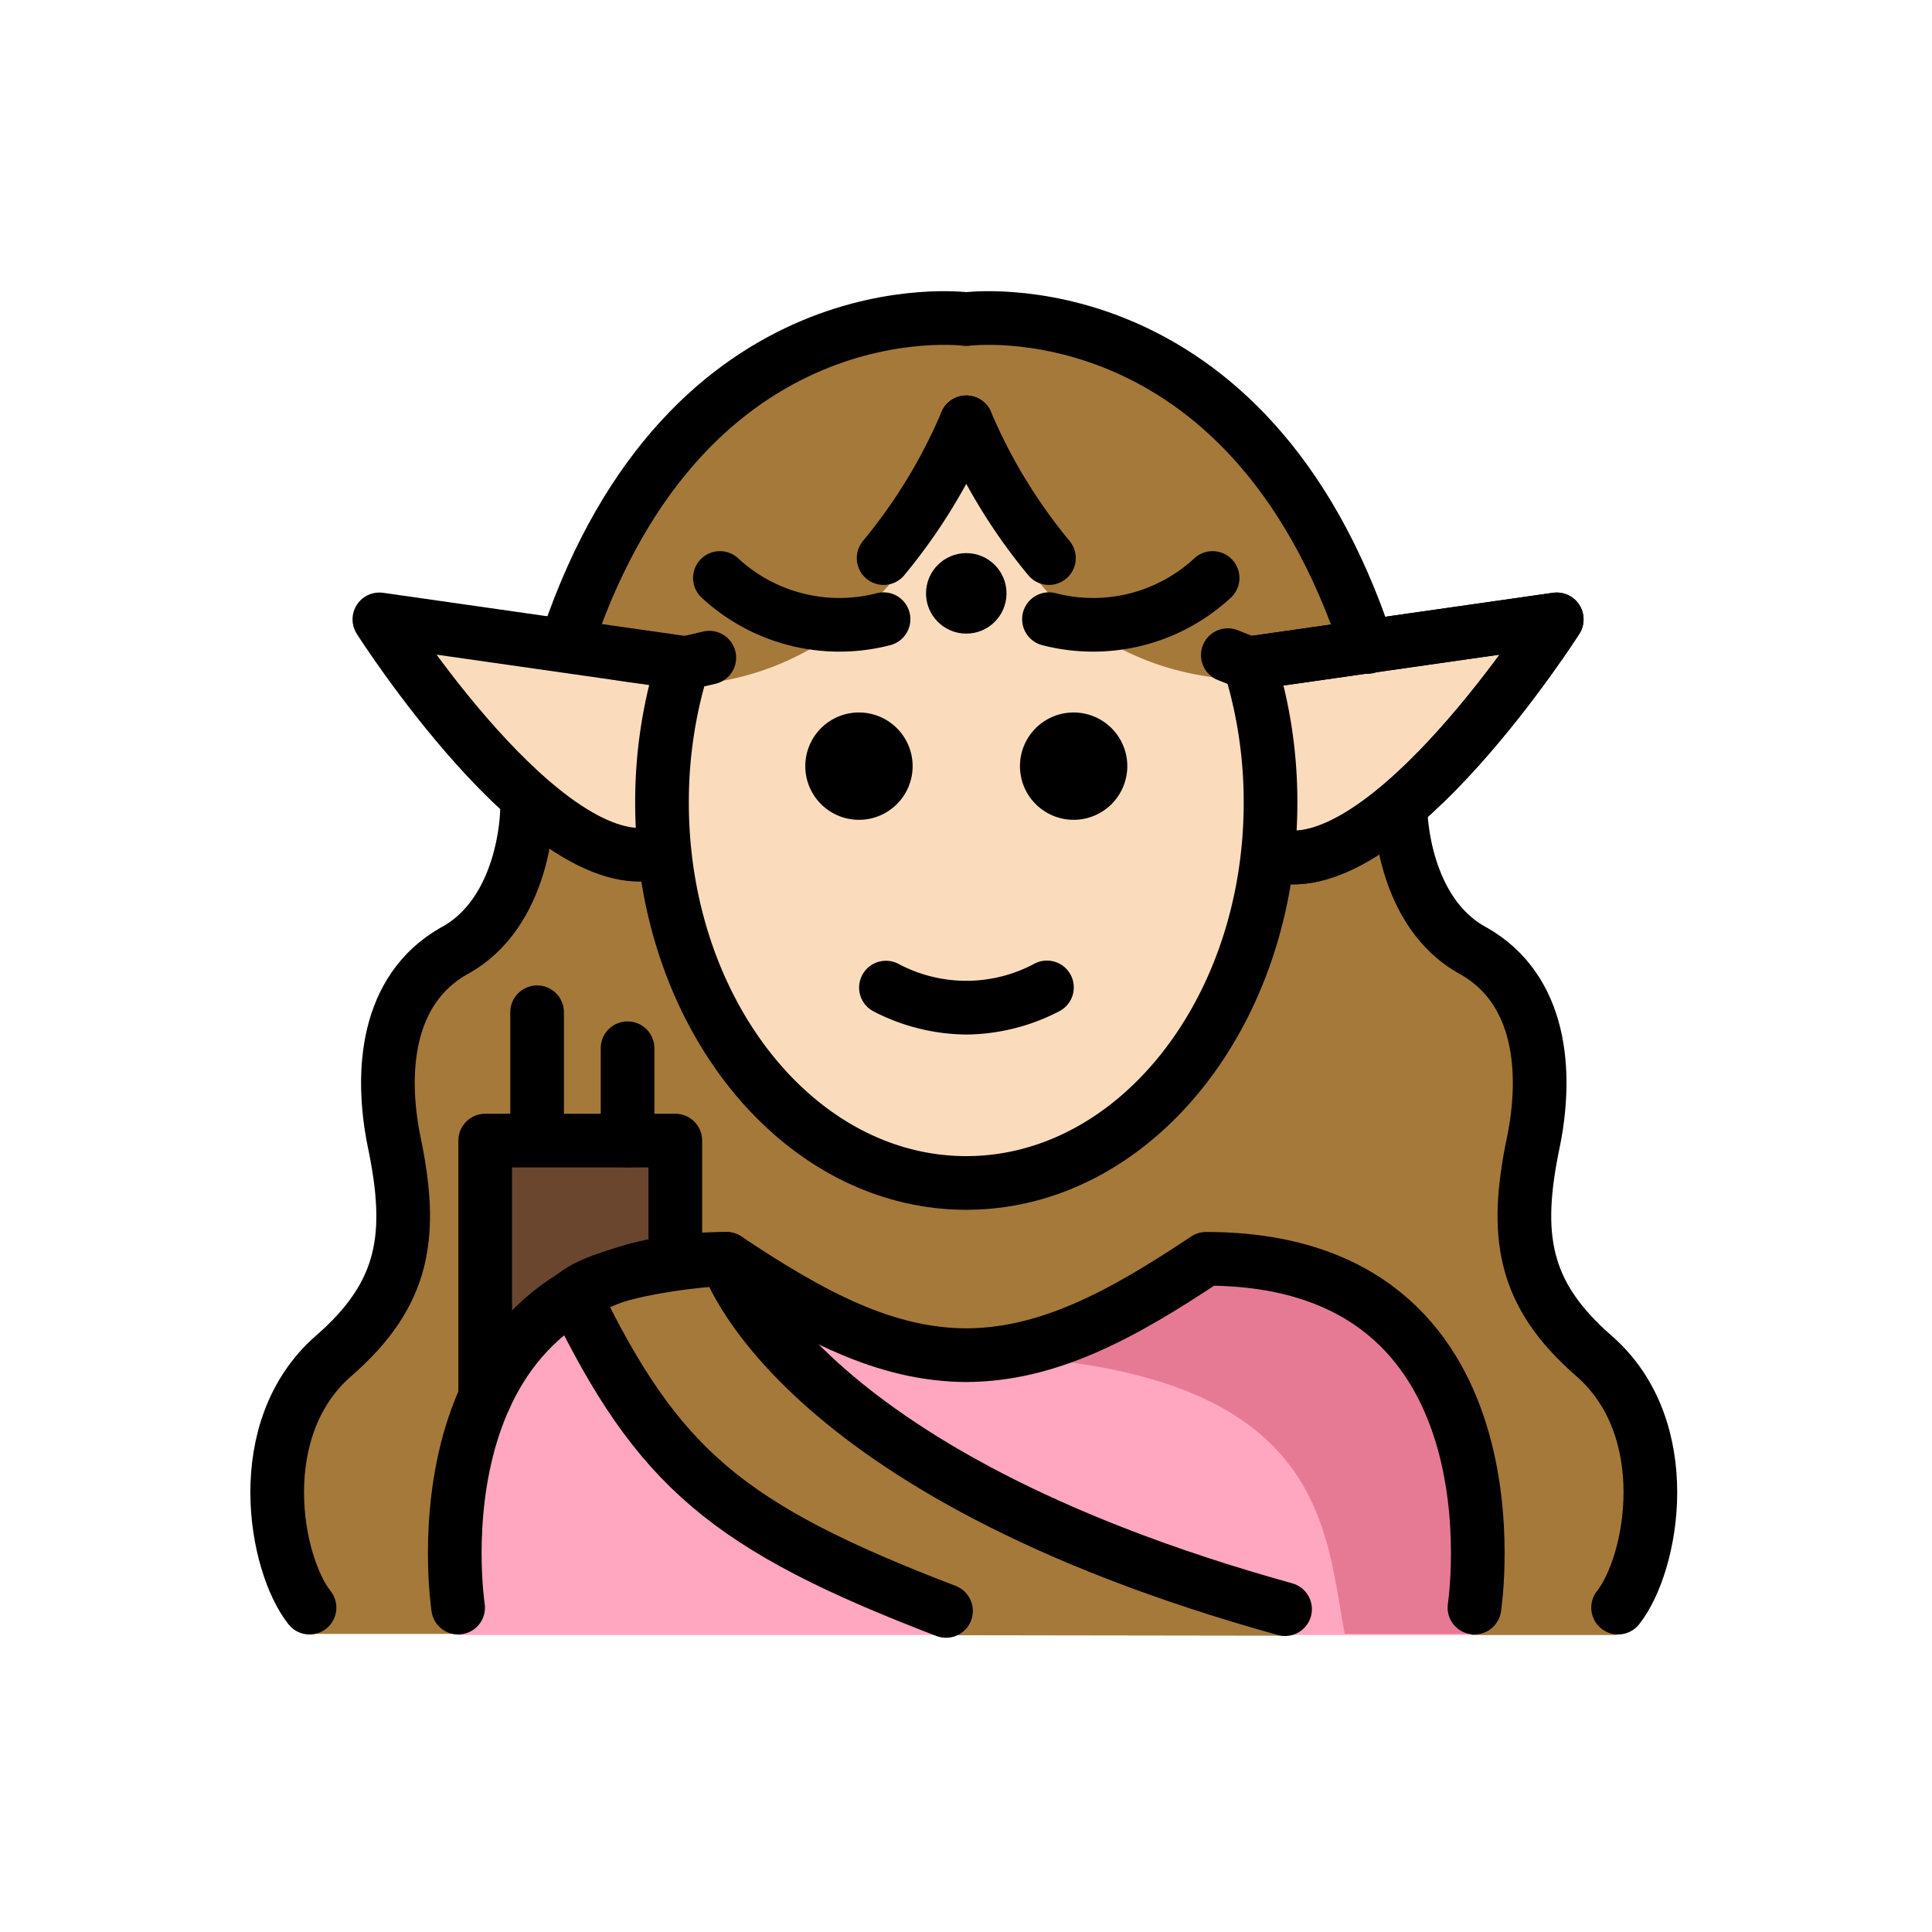 <svg id="emoji" xmlns="http://www.w3.org/2000/svg" viewBox="0 0 72 72">
  <g id="color">
    <path d="M54.925,60.931s2-14.027-10-14.027c-3.192,2.128-5.926,3.598-9,3.592h.125c-3.074.006-5.808-1.464-9-3.592-12,0-10,14.027-10,14.027Z" fill="#ffa7c0"/>
    <path d="M45.311,46.905a18.013,18.013,0,0,1-8.938,3.588c13.062.411,12.977,6.395,13.74,10.395h5.113S57.311,46.905,45.311,46.905Z" fill="#e67a94"/>
    <polyline points="18.058 52.064 18.058 42.499 25.143 42.499 25.143 46.063" fill="#6a462f"/>
    <path d="M47.97,60.958C29.471,55.822,27.05,46.905,27.05,46.905s-4.2.205-5.678,1.354c3.116,6.429,5.935,9.55,14.104,12.681" fill="#a57939"/>
  </g>
  <g id="skin">
    <path d="M38.156,20.756a9.395,9.395,0,0,1-2.18-5.054c-.028,0-.055-.005-.083-.005a8.272,8.272,0,0,1-1.98,5.059,10.877,10.877,0,0,1-8.794,4.709,17.399,17.399,0,0,0-.566,4.405c0,7.828,5.077,14.173,11.339,14.173S47.231,37.698,47.231,29.87a17.345,17.345,0,0,0-.626-4.611A9.753,9.753,0,0,1,38.156,20.756Z" fill="#fadcbc"/>
    <path d="M46.678,24.699l11.45-1.636s-6.268,9.849-10.494,8.799" fill="#fadcbc"/>
    <path d="M25.569,24.68,14.251,23.063S20.44,32.798,24.617,31.76" fill="#fadcbc"/>
  </g>
  <g id="hair">
    <path d="M35.862,11.919A15.35,15.35,0,0,0,20.725,24.765c8.826,3.057,13.156-3.939,13.156-3.939a8.272,8.272,0,0,0,1.98-5.059h.083a9.397,9.397,0,0,0,2.18,5.059s3.413,6.46,12.873,3.93A15.351,15.351,0,0,0,35.862,11.919Z" fill="#a57939"/>
    <path d="M47.263,32.337l4.879-1.536s-.943,1.64,1.023,3.999C54.865,36.84,58.31,38.54,57.38,42.074a9.886,9.886,0,0,0,2.855,9.924c3.406,3.23.016,8.935.016,8.935H54.839c1.767-13.95-9.579-13.857-9.579-13.857-10.416,8.091-17.391,0-17.391,0l-2.139.372-.093-4.371-7.626-.186.279,9.3-1.228,8.7H11.608c-3.19-7.372-.358-8.803,1.546-11.114,1.402-1.703,1.742-7.024,1.742-7.024s-1.737-3.907,2.494-7.603c3.562-3.112,2.413-4.876,2.413-4.876L24.57,32.438S28.895,44.64,35.419,44.08c7.288-.625,10.248-3.893,11.845-11.743" fill="#a57939"/>
  </g>
  <g id="line">
    <path d="M42.011,28.552a2,2,0,1,1-2-2,2.001,2.001,0,0,1,2,2"/>
    <path d="M34.011,28.552a2,2,0,1,1-2-2,2.001,2.001,0,0,1,2,2"/>
    <path d="M36.01,38.554a7.653,7.653,0,0,1-3.447-.858,1,1,0,0,1,.894-1.789,5.377,5.377,0,0,0,5.106,0,1,1,0,1,1,.894,1.789A7.652,7.652,0,0,1,36.01,38.554Z"/>
    <path d="M50.958,24.113C46.484,10.492,36.01,11.892,36.01,11.892S25.657,10.508,21.141,23.878" fill="none" stroke="#000" stroke-linecap="round" stroke-linejoin="round" stroke-width="2"/>
    <path d="M25.456,24.699,14.138,23.082s6.189,9.735,10.366,8.697" fill="none" stroke="#000" stroke-linecap="round" stroke-linejoin="round" stroke-width="2"/>
    <path d="M46.565,24.718l11.45-1.636s-6.268,9.849-10.494,8.799" fill="none" stroke="#000" stroke-linecap="round" stroke-linejoin="round" stroke-width="2"/>
    <circle cx="36.01" cy="22.113" r="1.5"/>
    <path d="M36.01,15.739a20.458,20.458,0,0,1-3.08,5.059" fill="none" stroke="#000" stroke-linecap="round" stroke-linejoin="round" stroke-width="2"/>
    <path d="M36.01,15.739a20.456,20.456,0,0,0,3.08,5.059" fill="none" stroke="#000" stroke-linecap="round" stroke-linejoin="round" stroke-width="2"/>
    <polyline points="18.082 52.072 18.082 42.506 25.167 42.506 25.167 46.071" fill="none" stroke="#000" stroke-linecap="round" stroke-linejoin="round" stroke-width="2"/>
    <line x1="20.016" y1="42.468" x2="20.016" y2="37.724" fill="none" stroke="#000" stroke-linecap="round" stroke-linejoin="round" stroke-width="2"/>
    <line x1="23.387" y1="42.507" x2="23.387" y2="39.065" fill="none" stroke="#000" stroke-linecap="round" stroke-linejoin="round" stroke-width="2"/>
    <path d="M54.948,59.912s2-13-10-13c-3.192,2.128-5.926,3.598-9,3.592h.125c-3.074.006-5.808-1.464-9-3.592-12,0-10,13-10,13" fill="none" stroke="#000" stroke-linecap="round" stroke-linejoin="round" stroke-width="2"/>
    <path d="M26.433,24.51l-.983.229a17.29,17.29,0,0,0-.779,5.173c0,7.828,5.077,14.173,11.339,14.173S47.349,37.74,47.349,29.912a17.29,17.29,0,0,0-.779-5.173l-.812-.324" fill="none" stroke="#000" stroke-linecap="round" stroke-linejoin="round" stroke-width="2"/>
    <path d="M46.565,24.718l11.45-1.636s-6.268,9.849-10.494,8.799" fill="none" stroke="#000" stroke-linecap="round" stroke-linejoin="round" stroke-width="2"/>
    <path d="M47.89,59.969C29.391,54.833,27.073,46.912,27.073,46.912s-4.2.205-5.678,1.354c3.116,6.429,5.69,8.639,13.86,11.769" fill="none" stroke="#000" stroke-linecap="round" stroke-linejoin="round" stroke-width="2"/>
    <path d="M19.635,30.291s-.06,3.717-2.712,5.145c-2.542,1.441-2.752,4.518-2.244,7.071.748,3.535.408,5.711-2.244,8.022-3.12,2.72-2.192,7.752-.9,9.383" fill="none" stroke="#000" stroke-linecap="round" stroke-linejoin="round" stroke-width="2"/>
    <path d="M26.829,21.54a6.553,6.553,0,0,0,6.098,1.535" fill="none" stroke="#000" stroke-linecap="round" stroke-linejoin="round" stroke-width="2"/>
    <path d="M45.19,21.54a6.553,6.553,0,0,1-6.098,1.535" fill="none" stroke="#000" stroke-linecap="round" stroke-linejoin="round" stroke-width="2"/>
    <path d="M52.2,30.291s.06,3.717,2.712,5.145c2.542,1.441,2.752,4.518,2.244,7.071-.748,3.535-.408,5.711,2.244,8.022,3.12,2.72,2.192,7.752.901,9.383" fill="none" stroke="#000" stroke-linecap="round" stroke-linejoin="round" stroke-width="2"/>
  </g>
</svg>
